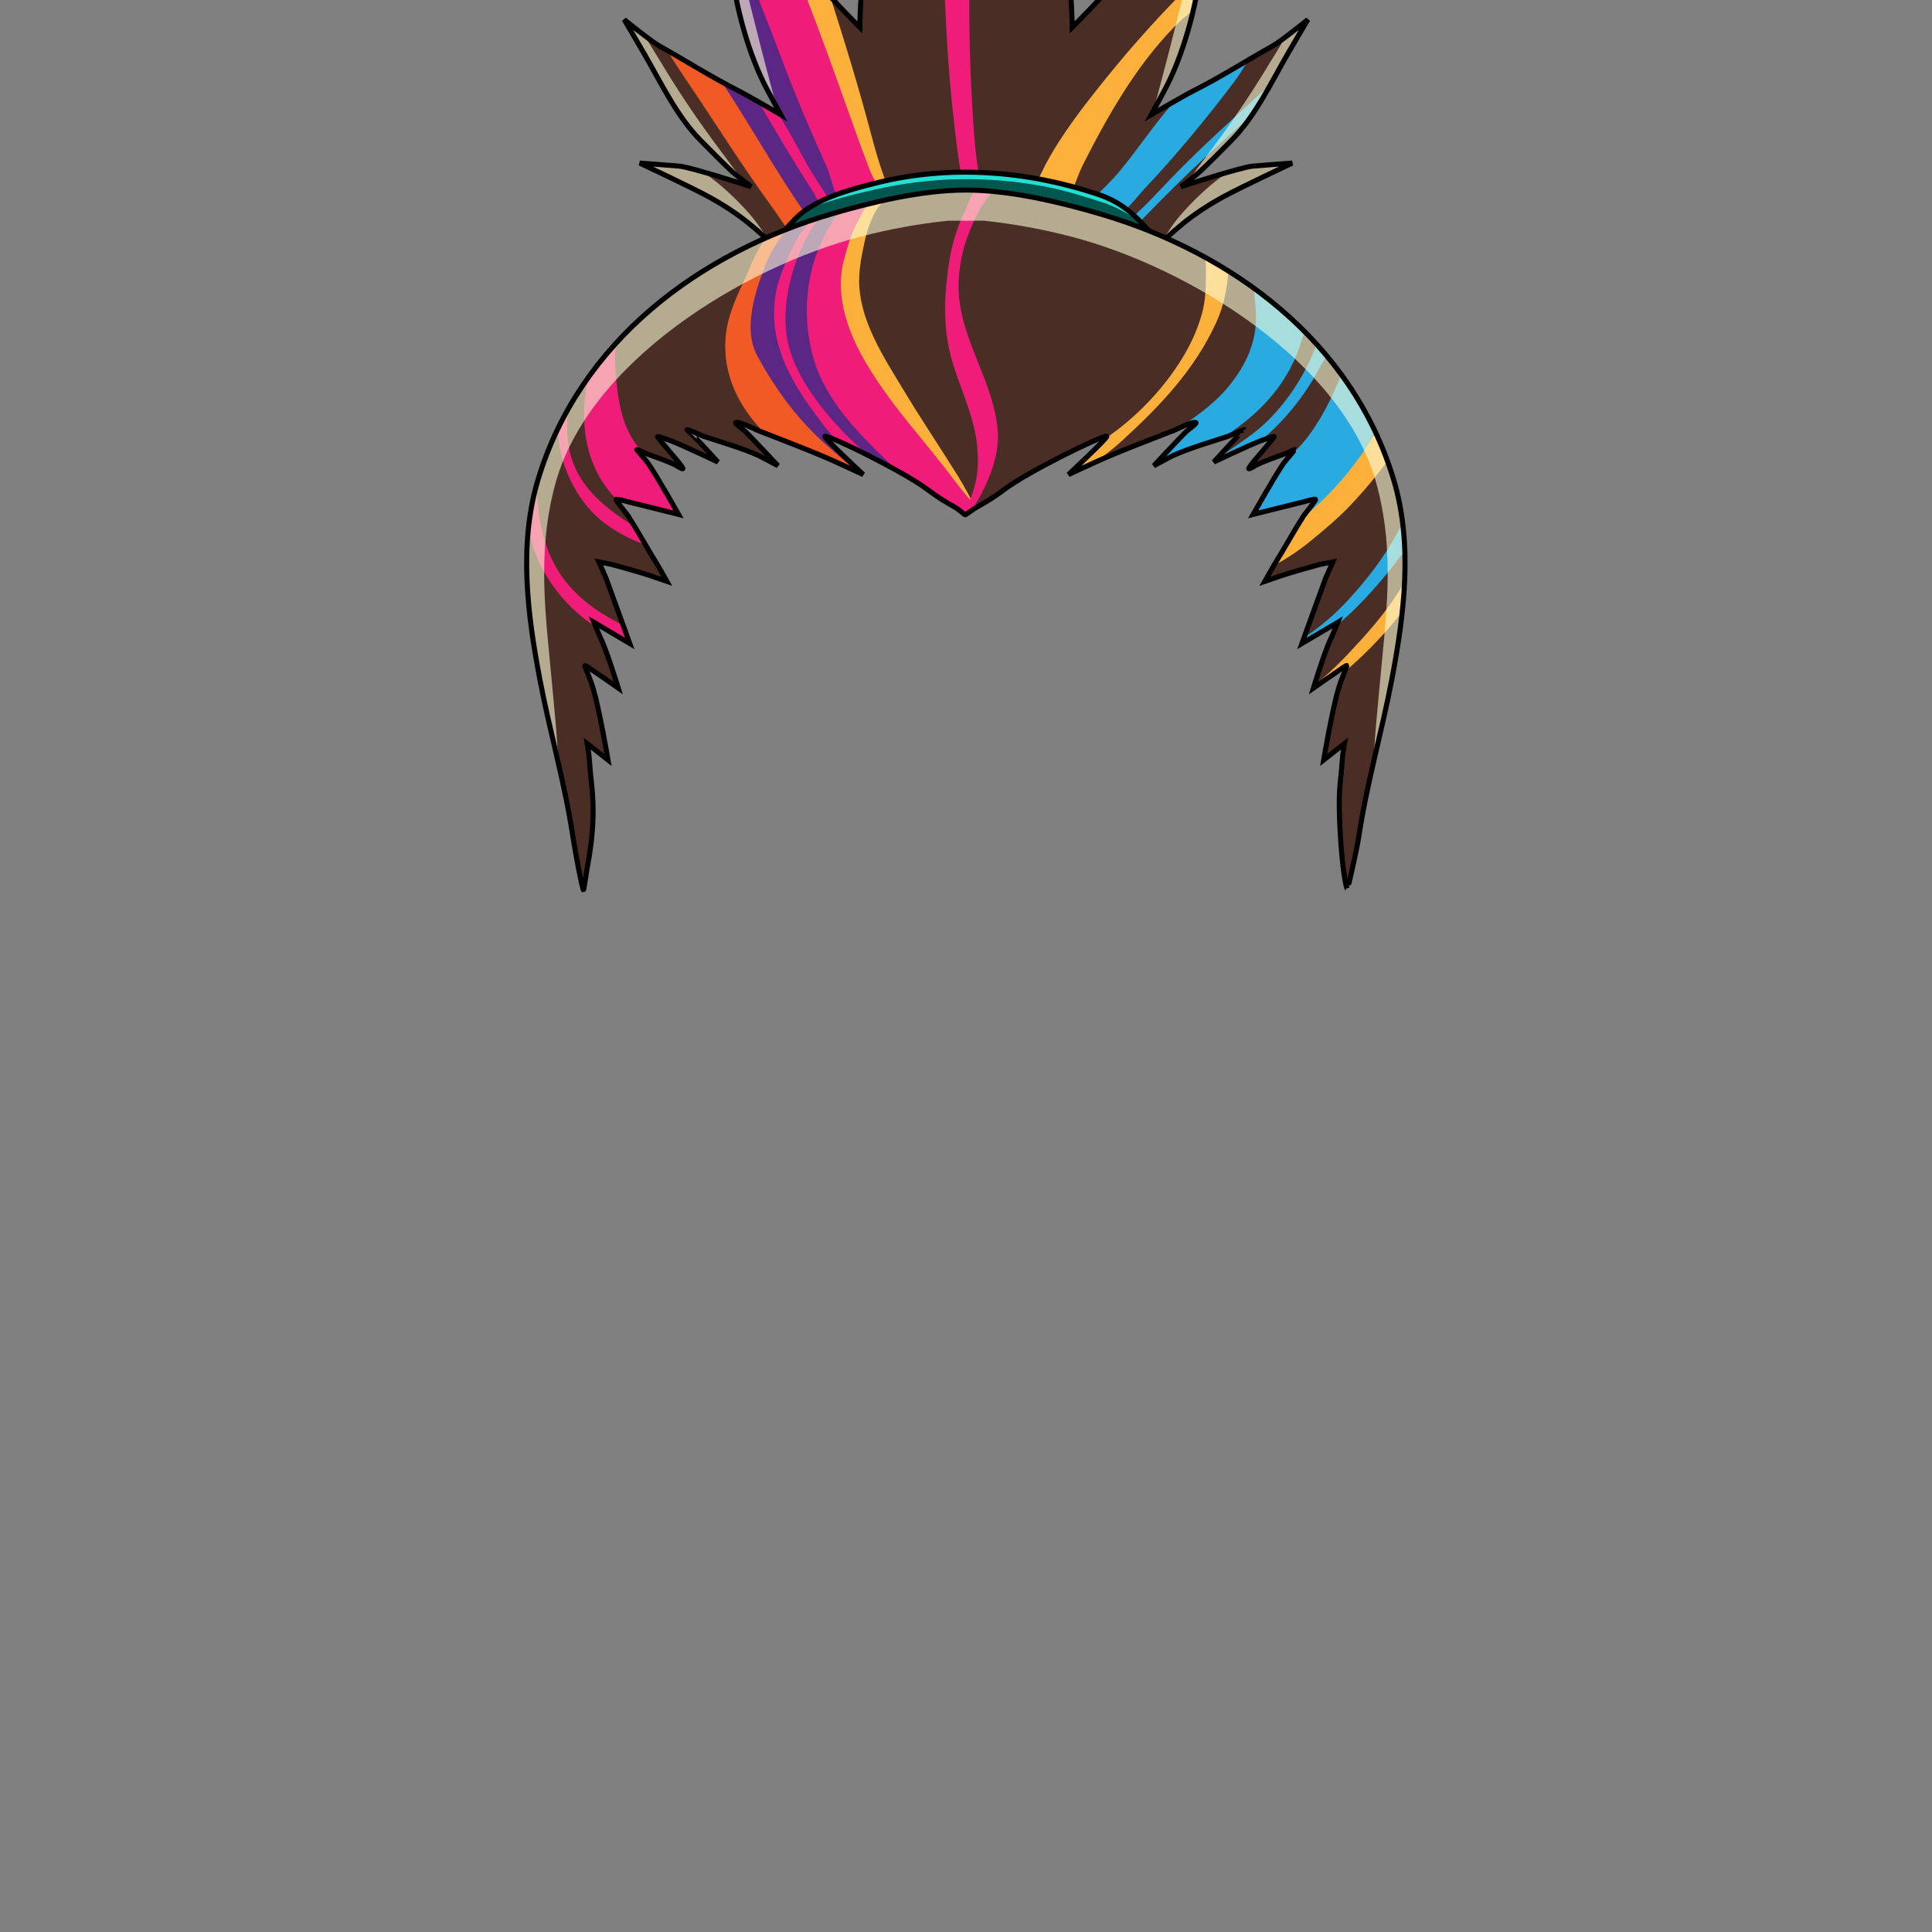 <svg viewBox="0 0 800 800" xmlns="http://www.w3.org/2000/svg">
  <rect x="0" y="0" width="800" height="800" fill="#808080" stroke="none"/>
  <g id="hairstyles-front">
    <g id="hairstyle-1">
      <path
        d="M406.869,-73.661C413.305,-59.495 437.349,-22.33 441.982,-10.078C443.832,-5.186 443.968,11.343 443.968,11.343C443.968,11.343 451.038,4.184 453.382,1.611C462.565,-8.473 474.219,-15.861 484.136,-25.173C485.624,-26.57 497.328,-37.608 497.328,-37.608C497.328,-37.608 497.972,-19.475 497.76,-17.388C496.031,-0.381 491.177,19.328 483.549,34.775C482.39,37.123 476.718,47.49 476.718,47.49C476.718,47.49 489.892,39.781 494.315,37.54C505.497,31.877 516.153,25.091 527.093,18.958C530.543,17.024 541.536,8.114 541.536,8.114C541.536,8.114 535.409,18.545 533.627,21.599C526.326,34.117 519.878,48.17 509.531,58.517C505.222,62.825 500.976,67.258 496.493,71.384C494.97,72.787 488.971,77.3 488.971,77.3C488.971,77.3 513.637,69.292 518.598,68.805C521.96,68.474 535.079,67.538 535.079,67.538C535.079,67.538 513.525,77.646 506.318,81.61C493.97,88.401 486.011,95.15 475.853,105.504C473.719,107.68 441.795,132.85 400.002,132.279C358.208,132.85 326.285,107.68 324.151,105.504C313.993,95.15 306.034,88.401 293.686,81.61C286.479,77.646 264.924,67.538 264.924,67.538C264.924,67.538 278.044,68.474 281.406,68.805C286.366,69.292 311.033,77.3 311.033,77.3C311.033,77.3 305.034,72.787 303.51,71.384C299.028,67.258 294.782,62.825 290.473,58.517C280.126,48.17 273.678,34.117 266.376,21.599C264.595,18.545 258.468,8.114 258.468,8.114C258.468,8.114 269.461,17.024 272.91,18.958C283.851,25.091 294.507,31.877 305.688,37.54C310.111,39.781 323.286,47.49 323.286,47.49C323.286,47.49 317.614,37.123 316.455,34.775C308.826,19.328 303.973,-0.381 302.244,-17.388C302.031,-19.475 302.676,-37.608 302.676,-37.608C302.676,-37.608 314.38,-26.57 315.868,-25.173C325.785,-15.861 337.439,-8.473 346.622,1.611C348.965,4.184 356.035,11.343 356.035,11.343C356.035,11.343 356.171,-5.186 358.021,-10.078C362.654,-22.33 384.548,-58.576 390.799,-72.826C394.304,-80.816 399.392,-91.828 400,-93.468C400,-93.468 401.872,-84.661 406.869,-73.661Z"
        style="
          fill: rgb(
            74,
            45,
            37
          );
        "
      />
      <clipPath id="_clip1_hair1">
        <path
          d="M406.869,-73.661C413.305,-59.495 437.349,-22.33 441.982,-10.078C443.832,-5.186 443.968,11.343 443.968,11.343C443.968,11.343 451.038,4.184 453.382,1.611C462.565,-8.473 474.219,-15.861 484.136,-25.173C485.624,-26.57 497.328,-37.608 497.328,-37.608C497.328,-37.608 497.972,-19.475 497.76,-17.388C496.031,-0.381 491.177,19.328 483.549,34.775C482.39,37.123 476.718,47.49 476.718,47.49C476.718,47.49 489.892,39.781 494.315,37.54C505.497,31.877 516.153,25.091 527.093,18.958C530.543,17.024 541.536,8.114 541.536,8.114C541.536,8.114 535.409,18.545 533.627,21.599C526.326,34.117 519.878,48.17 509.531,58.517C505.222,62.825 500.976,67.258 496.493,71.384C494.97,72.787 488.971,77.3 488.971,77.3C488.971,77.3 513.637,69.292 518.598,68.805C521.96,68.474 535.079,67.538 535.079,67.538C535.079,67.538 513.525,77.646 506.318,81.61C493.97,88.401 486.011,95.15 475.853,105.504C473.719,107.68 441.795,132.85 400.002,132.279C358.208,132.85 326.285,107.68 324.151,105.504C313.993,95.15 306.034,88.401 293.686,81.61C286.479,77.646 264.924,67.538 264.924,67.538C264.924,67.538 278.044,68.474 281.406,68.805C286.366,69.292 311.033,77.3 311.033,77.3C311.033,77.3 305.034,72.787 303.51,71.384C299.028,67.258 294.782,62.825 290.473,58.517C280.126,48.17 273.678,34.117 266.376,21.599C264.595,18.545 258.468,8.114 258.468,8.114C258.468,8.114 269.461,17.024 272.91,18.958C283.851,25.091 294.507,31.877 305.688,37.54C310.111,39.781 323.286,47.49 323.286,47.49C323.286,47.49 317.614,37.123 316.455,34.775C308.826,19.328 303.973,-0.381 302.244,-17.388C302.031,-19.475 302.676,-37.608 302.676,-37.608C302.676,-37.608 314.38,-26.57 315.868,-25.173C325.785,-15.861 337.439,-8.473 346.622,1.611C348.965,4.184 356.035,11.343 356.035,11.343C356.035,11.343 356.171,-5.186 358.021,-10.078C362.654,-22.33 384.548,-58.576 390.799,-72.826C394.304,-80.816 399.392,-91.828 400,-93.468C400,-93.468 401.872,-84.661 406.869,-73.661Z"
        />
      </clipPath>
      <g clip-path="url(#_clip1_hair1)">
        <path
          d="M263.435,0.852C263.222,0.729 263.825,1.894 263.878,1.989C264.323,2.801 264.811,3.588 265.313,4.366C266.84,6.732 268.517,9.003 270.059,11.359C274.671,18.404 279.005,25.523 283.741,32.5C295.521,49.855 306.494,67.545 318.828,84.55C321.794,88.639 324.562,92.856 327.472,96.983C328.229,98.057 329.35,100.925 330.996,100.194C332.47,99.54 339.501,95.393 340.158,93.831C340.632,92.704 336.679,88.542 336.12,87.749C331.91,81.78 328.087,75.516 324.066,69.419C316.749,58.323 311.1,46.252 303.95,35.043C301.362,30.984 298.584,25.048 294.694,22.018C290.212,18.526 282.693,18.174 277.531,15.848"
          style="fill: rgb(241, 90, 36)"
        />
        <path
          d="M466.103,93.021C466.253,93.59 467.324,91.577 467.934,90.993C469.346,89.638 470.755,88.283 472.179,86.941C476.312,83.048 480.121,78.884 484.037,74.778C498.147,59.985 513.678,46.463 528.594,32.506C532.298,29.04 535.964,25.514 539.897,22.304C540.216,22.043 543.2,19.275 543.615,19.76C544.181,20.42 541.81,24.358 541.497,24.958C538.578,30.558 533.77,34.501 529.038,38.537C512.85,52.344 496.931,66.511 481.984,81.669C478.629,85.071 475.232,88.418 471.966,91.908C470.252,93.741 469.092,95.882 466.435,95.312L466.103,93.021C466.095,92.992 466.09,92.956 466.088,92.913L466.103,93.021ZM447.781,87.327C448.328,85.952 451.071,84.093 452.107,82.982C455.924,78.893 460.083,75.16 463.651,70.837C476.014,55.859 484.832,40.134 500.983,28.788C506.449,24.948 512.038,21.29 517.457,17.383C517.735,17.182 522.306,13.77 522.47,14.016C522.773,14.47 520.192,17.923 519.936,18.52C517.393,24.455 514.37,29.49 510.455,34.661C499.256,49.453 487.112,64.138 474.39,77.636C468.604,83.775 464.75,91.029 455.779,90.132L447.781,87.327Z"
          style="fill: rgb(41, 171, 226)"
        />
        <path
          d="M427.178,80.447C426.847,80.38 432.341,69.24 432.831,68.317C439.593,55.572 448.694,43.93 457.715,32.732C476.565,9.331 497.957,-12.794 521.084,-31.92C527.275,-37.04 533.56,-42.053 540.06,-46.774C540.441,-47.051 545.49,-51.054 545.892,-50.652C546.244,-50.299 541.702,-45.815 541.434,-45.523C538.438,-42.241 535.787,-38.633 533.343,-34.928C529.754,-29.485 526.972,-22.571 522.504,-17.784C512.035,-6.567 496.946,0.131 486.125,11.252C470.265,27.552 458.701,47.943 448.479,68.104C444.565,75.822 442.727,88.123 432.831,88.377L427.178,80.447ZM321.751,-28.189C320.588,-29.665 325.09,-19.262 325.864,-17.083C328.65,-9.235 331.771,-1.541 334.664,6.259C342.154,26.448 347.98,47.327 356.872,66.962C358.977,71.61 360.709,76.372 362.602,81.103C362.908,81.871 363.674,85.093 364.515,85.454C364.721,85.542 369.626,84.009 370.223,83.796C371.067,83.494 366.774,75.235 366.418,74.261C364.094,67.901 362.25,61.424 360.521,54.88C355.703,36.64 350.158,18.536 344.422,0.563C342.343,-5.951 340.683,-16.62 335.577,-21.634C331.963,-25.182 326.397,-25.995 321.792,-27.53L321.751,-28.189Z"
          style="fill: rgb(251, 176, 59)"
        />
        <path
          d="M282.109,6.315C281.89,6.064 282.3,7.368 282.344,7.46C282.684,8.164 283.082,8.841 283.485,9.511C284.769,11.642 286.325,13.573 287.815,15.559C292.181,21.381 294.965,28.04 298.947,34.077C308.279,48.226 316.761,62.937 325.922,77.212C328.351,80.996 330.878,84.718 333.373,88.459C333.887,89.23 335.067,92.032 336.062,92.364C336.667,92.566 338.542,90.872 339.025,90.581C341.707,88.965 347.729,89.83 350.056,87.835C350.483,87.469 349.489,80.585 347.02,74.496C342.243,62.711 337.269,51.25 332.809,39.359C324.394,16.918 314.171,-5.259 305.175,-27.468C303.038,-32.744 300.916,-38.07 298.386,-43.174C298.05,-43.852 296.524,-47.921 295.445,-47.719C294.015,-47.451 292.581,-43.288 292.043,-42.232C289.025,-36.309 286.377,-30.255 283.795,-24.131"
          style="fill: rgb(92, 38, 132)"
        />
        <path
          d="M313.382,40.654C313.53,40.838 313.97,41.825 314.187,42.198C314.734,43.14 315.262,44.094 315.801,45.041C317.48,47.997 319.227,50.915 320.954,53.844C326.051,62.491 331.271,70.993 336.694,79.446C338.829,82.773 340.485,88.835 345.085,85.885C345.516,85.608 343.906,83.416 343.747,83.166C341.883,80.239 339.94,77.363 338.049,74.452C332.465,65.857 328.308,56.445 322.627,47.905C320.339,44.465 318.162,40.283 314.536,38.088L313.382,40.654ZM348.913,85.367C345.906,82.723 344.089,72.946 342.358,69.127C335.371,53.714 328.72,38.034 322.827,22.166C317.665,8.27 311.807,-5.424 307.311,-19.554C304.896,-27.142 302.643,-34.782 300.275,-42.385C298.895,-46.815 297.576,-51.264 296.271,-55.717C295.499,-58.353 294.764,-61 294.003,-63.639C293.516,-65.327 290.489,-71.876 291.285,-73.733C292.442,-76.431 300.394,-68.537 300.82,-68.043C306.778,-61.132 311.515,-52.377 315.487,-44.217C328.317,-17.864 340.869,16.937 350.802,44.804C353.902,53.5 356.97,62.206 360.313,70.813C361.039,72.683 364.343,78.106 363.94,80.118C363.747,81.087 361.957,80.387 361.053,80.785C359.083,81.654 357.255,82.651 355.4,83.733L348.913,85.367ZM392.861,-101.656C392.538,-105.873 391.614,-89.048 391.588,-87.235C391.423,-75.867 391.525,-64.485 391.175,-53.121C390.131,-19.165 391.103,14.419 394.766,48.2C395.613,56.008 396.582,63.832 397.811,71.59C398.021,72.917 398.043,78.882 400.056,78.941C401.366,78.98 405.654,79.211 406.546,78.141C407.433,77.077 405.124,70.894 404.908,69.515C403.618,61.29 403.148,52.898 402.64,44.597C400.306,6.481 401.386,-31.506 403.865,-69.584C404.428,-78.242 404.989,-86.896 405.284,-95.569C405.553,-103.467 407.078,-109.547 397.496,-109.217L392.861,-101.656ZM313.382,40.654L313.342,40.743C313.32,40.615 313.338,40.598 313.382,40.654Z"
          style="fill: rgb(239, 28, 121)"
        />
        <path
          d="M260.323,60.03C260.092,59.885 261.818,60.27 262.062,60.318C263.465,60.595 264.88,60.804 266.282,61.084C270.16,61.86 274.356,62.567 278.042,64.039C290.296,68.932 301.845,78.891 310.434,88.667C312.598,91.13 314.511,93.785 316.264,96.555C316.464,96.871 318.162,99.125 317.854,99.485C317.496,99.904 313.424,96.962 313.065,96.744C307.971,93.655 302.708,90.855 297.404,88.146C294.341,86.582 291.266,85.042 288.167,83.55C285.888,82.453 283.604,81.364 281.322,80.272C279.23,79.271 277.14,78.264 275.042,77.274C273.528,76.56 272.009,75.86 270.495,75.147C269.163,74.52 267.827,73.902 266.497,73.269C265.569,72.828 264.641,72.386 263.718,71.935C260.843,70.531 247.922,64.896 257.558,63.407C258.363,63.283 259.169,63.209 259.981,63.151C261.627,63.034 263.271,62.972 264.919,62.943L260.323,60.03ZM539.276,60.03C539.507,59.885 537.781,60.27 537.537,60.318C536.134,60.595 534.719,60.804 533.317,61.084C529.439,61.86 525.243,62.567 521.557,64.039C509.303,68.932 497.754,78.891 489.165,88.667C487.001,91.13 485.088,93.785 483.335,96.555C483.135,96.871 481.438,99.125 481.745,99.485C482.104,99.904 486.175,96.962 486.534,96.744C491.629,93.655 496.891,90.855 502.195,88.146C505.258,86.582 508.333,85.042 511.432,83.55C513.712,82.453 515.995,81.364 518.277,80.272C520.369,79.271 522.46,78.264 524.557,77.274C526.071,76.56 527.591,75.86 529.104,75.147C530.436,74.52 531.773,73.902 533.102,73.269C534.03,72.828 534.958,72.386 535.881,71.935C538.756,70.531 551.677,64.896 542.042,63.407C541.236,63.283 540.431,63.209 539.618,63.151C537.973,63.034 536.328,62.972 534.68,62.943L539.276,60.03ZM263.604,7.597C262.939,7.553 264.271,9.131 264.613,9.842C265.317,11.308 266.051,12.764 266.797,14.209C268.98,18.439 271.634,22.409 274.085,26.482C281.48,38.77 289.461,50.547 298.064,62.023C300.399,65.138 302.737,68.249 305.034,71.392C305.81,72.455 306.586,73.518 307.343,74.594C307.737,75.154 309.151,76.509 308.503,76.289C307.16,75.833 305.705,74.208 304.571,73.391C301.145,70.919 297.729,68.442 294.373,65.875C281.404,55.957 268.694,45.085 259.927,31.11C256.099,25.008 252.977,18.462 250.924,11.552C250.529,10.222 248.874,5.94 250.708,4.911C252.903,3.678 257.962,6.54 260.113,7.181L263.663,7.604L263.604,7.597ZM535.995,7.597C536.661,7.553 535.328,9.131 534.986,9.842C534.282,11.308 533.549,12.764 532.803,14.209C530.619,18.439 527.965,22.409 525.514,26.482C518.119,38.77 510.138,50.547 501.535,62.023C499.2,65.138 496.862,68.249 494.565,71.392C493.789,72.455 493.013,73.518 492.256,74.594C491.862,75.154 490.448,76.509 491.096,76.289C492.439,75.833 493.895,74.208 495.028,73.391C498.454,70.919 501.87,68.442 505.226,65.875C518.195,55.957 530.905,45.085 539.672,31.11C543.5,25.008 546.622,18.462 548.675,11.552C549.071,10.222 550.726,5.94 548.891,4.911C546.696,3.678 541.637,6.54 539.486,7.181L535.936,7.604L535.995,7.597ZM287.632,-69.979C287.609,-70.046 288.506,-67.234 288.77,-66.553C289.825,-63.834 290.877,-61.115 291.895,-58.382C294.76,-50.694 298.003,-43.123 300.465,-35.292C306.975,-14.584 311.688,7.055 317.288,28.054C318.611,33.015 319.847,37.994 321.275,42.927C321.42,43.43 322.914,47.196 322.558,47.575C322.446,47.694 320.534,44.649 320.439,44.496C318.973,42.146 317.468,39.818 315.947,37.503C311.686,31.017 307.236,24.657 303.306,17.959C292.428,-0.58 284.101,-20.495 277.867,-41.044C274.724,-51.404 271.455,-63.764 273.575,-74.681L287.632,-69.979ZM511.968,-69.979C511.99,-70.046 511.093,-67.234 510.829,-66.553C509.775,-63.834 508.722,-61.115 507.704,-58.382C504.839,-50.694 501.596,-43.123 499.134,-35.292C492.624,-14.584 487.911,7.055 482.311,28.054C480.988,33.015 479.752,37.994 478.324,42.927C478.179,43.43 476.685,47.196 477.041,47.575C477.153,47.694 479.065,44.649 479.161,44.496C480.627,42.146 482.131,39.818 483.652,37.503C487.914,31.017 492.363,24.657 496.294,17.959C507.172,-0.58 515.498,-20.495 521.733,-41.044C524.875,-51.404 528.144,-63.764 526.024,-74.681L511.968,-69.979Z"
          style="fill: rgb(252, 255, 216); fill-opacity: 0.6"
        />
      </g>
      <path
        d="M406.869,-73.661C413.305,-59.495 437.349,-22.33 441.982,-10.078C443.832,-5.186 443.968,11.343 443.968,11.343C443.968,11.343 451.038,4.184 453.382,1.611C462.565,-8.473 474.219,-15.861 484.136,-25.173C485.624,-26.57 497.328,-37.608 497.328,-37.608C497.328,-37.608 497.972,-19.475 497.76,-17.388C496.031,-0.381 491.177,19.328 483.549,34.775C482.39,37.123 476.718,47.49 476.718,47.49C476.718,47.49 489.892,39.781 494.315,37.54C505.497,31.877 516.153,25.091 527.093,18.958C530.543,17.024 541.536,8.114 541.536,8.114C541.536,8.114 535.409,18.545 533.627,21.599C526.326,34.117 519.878,48.17 509.531,58.517C505.222,62.825 500.976,67.258 496.493,71.384C494.97,72.787 488.971,77.3 488.971,77.3C488.971,77.3 513.637,69.292 518.598,68.805C521.96,68.474 535.079,67.538 535.079,67.538C535.079,67.538 513.525,77.646 506.318,81.61C493.97,88.401 486.011,95.15 475.853,105.504C473.719,107.68 441.795,132.85 400.002,132.279C358.208,132.85 326.285,107.68 324.151,105.504C313.993,95.15 306.034,88.401 293.686,81.61C286.479,77.646 264.924,67.538 264.924,67.538C264.924,67.538 278.044,68.474 281.406,68.805C286.366,69.292 311.033,77.3 311.033,77.3C311.033,77.3 305.034,72.787 303.51,71.384C299.028,67.258 294.782,62.825 290.473,58.517C280.126,48.17 273.678,34.117 266.376,21.599C264.595,18.545 258.468,8.114 258.468,8.114C258.468,8.114 269.461,17.024 272.91,18.958C283.851,25.091 294.507,31.877 305.688,37.54C310.111,39.781 323.286,47.49 323.286,47.49C323.286,47.49 317.614,37.123 316.455,34.775C308.826,19.328 303.973,-0.381 302.244,-17.388C302.031,-19.475 302.676,-37.608 302.676,-37.608C302.676,-37.608 314.38,-26.57 315.868,-25.173C325.785,-15.861 337.439,-8.473 346.622,1.611C348.965,4.184 356.035,11.343 356.035,11.343C356.035,11.343 356.171,-5.186 358.021,-10.078C362.654,-22.33 384.548,-58.576 390.799,-72.826C394.304,-80.816 399.392,-91.828 400,-93.468C400,-93.468 401.872,-84.661 406.869,-73.661Z"
        style="fill: none; stroke: black; stroke-width: 2.1px"
      />
      <path
        d="M322.037,99.345C321.487,99.579 322.72,98.363 323.065,97.874C323.784,96.856 324.556,95.853 325.374,94.912C327.696,92.237 330.26,89.382 333.156,87.314C341.761,81.167 352.981,78.23 363.11,75.698C393.201,68.175 425.129,70.626 454.435,80.395C464.218,83.656 469.528,88.595 476.205,96.086C477.124,97.117 481.604,100.779 481.604,102.222C481.604,103.239 479.597,101.886 478.588,101.761C476.48,101.501 474.379,101.209 472.268,100.978C465.771,100.268 459.255,99.724 452.743,99.183C433.084,97.549 413.379,96.589 393.652,97.283C377.279,97.859 360.951,99.744 344.771,102.268C338.47,103.251 332.184,104.262 325.915,105.434C324.947,105.614 320.377,107.068 321.045,104.731L322.037,99.345Z"
        style="fill: rgb(35, 223, 211)"
      />
      <clipPath id="_clip2_hair1">
        <path
          d="M322.037,99.345C321.487,99.579 322.72,98.363 323.065,97.874C323.784,96.856 324.556,95.853 325.374,94.912C327.696,92.237 330.26,89.382 333.156,87.314C341.761,81.167 352.981,78.23 363.11,75.698C393.201,68.175 425.129,70.626 454.435,80.395C464.218,83.656 469.528,88.595 476.205,96.086C477.124,97.117 481.604,100.779 481.604,102.222C481.604,103.239 479.597,101.886 478.588,101.761C476.48,101.501 474.379,101.209 472.268,100.978C465.771,100.268 459.255,99.724 452.743,99.183C433.084,97.549 413.379,96.589 393.652,97.283C377.279,97.859 360.951,99.744 344.771,102.268C338.47,103.251 332.184,104.262 325.915,105.434C324.947,105.614 320.377,107.068 321.045,104.731L322.037,99.345Z"
        />
      </clipPath>
      <g clip-path="url(#_clip2_hair1)">
        <path
          d="M322.225,100.308C321.022,99.147 327.114,91.191 327.234,91.126C329.092,90.112 333.81,86.845 335.782,86.074C344.223,82.772 353.499,80.474 362.331,78.482C385.656,73.22 408.551,72.812 431.984,77.111C439.956,78.573 449.06,81.342 456.771,83.879C464.494,86.42 472.332,91.578 478.579,96.853C479.671,97.775 484.262,99.301 484.129,100.98C484.046,102.018 478.686,100.472 478.259,100.374C471.092,98.723 463.902,97.16 456.68,95.768C438.558,92.274 420.173,90.041 401.697,90.102C381.074,90.17 360.084,92.505 339.928,96.943C335.643,97.886 331.435,99.111 327.181,100.171C325.916,100.487 323.379,101.419 322.225,100.308Z"
          style="fill: rgb(1, 86, 79)"
        />
      </g>
      <path
        d="M322.037,99.345C321.487,99.579 322.72,98.363 323.065,97.874C323.784,96.856 324.556,95.853 325.374,94.912C327.696,92.237 330.26,89.382 333.156,87.314C341.761,81.167 352.981,78.23 363.11,75.698C393.201,68.175 425.129,70.626 454.435,80.395C464.218,83.656 469.528,88.595 476.205,96.086C477.124,97.117 481.604,100.779 481.604,102.222C481.604,103.239 479.597,101.886 478.588,101.761C476.48,101.501 474.379,101.209 472.268,100.978C465.771,100.268 459.255,99.724 452.743,99.183C433.084,97.549 413.379,96.589 393.652,97.283C377.279,97.859 360.951,99.744 344.771,102.268C338.47,103.251 332.184,104.262 325.915,105.434C324.947,105.614 320.377,107.068 321.045,104.731L322.037,99.345Z"
        style="fill: none; stroke: black; stroke-width: 2.1px"
      />
      <path
        d="M399.935,78.687C418.335,78.687 439.207,83.797 455.135,88.451C510.188,104.538 559.807,141.267 577.071,198.582C585.157,225.429 581.465,254.228 576.348,281.207C572.202,303.069 565.926,324.502 562.63,346.536C561.806,352.043 558.033,368.296 557.963,368.196C556.103,365.539 553.607,335.769 554.949,324.266C555.373,320.635 555.635,317.017 555.928,313.376C556.028,312.143 556.711,307.926 556.711,307.926L548.107,314.686C548.107,314.686 551.572,294.185 554.243,285.127C555.418,281.144 557.869,275.867 557.68,275.615C557.507,275.384 554.819,277.348 554.612,277.486C551.791,279.367 543.863,284.917 543.863,284.917C543.863,284.917 548.8,268.719 551.424,263.702C551.644,263.282 553.946,257.687 553.946,257.687L539.098,266.455C539.098,266.455 546.344,246.42 548.879,239.54C549.039,239.106 551.903,232.686 551.903,232.686C551.903,232.686 547.299,233.507 546.54,233.72C541.088,235.243 535.569,236.717 530.199,238.507C529.793,238.642 523.737,240.726 523.737,240.726C523.737,240.726 527.014,234.852 527.545,234.003C531.764,227.251 535.565,220.201 539.849,213.506C540.264,212.857 544.917,207.308 544.712,206.794C544.566,206.429 540.387,207.64 540.067,207.719C534.848,209.001 518.896,212.995 518.896,212.995C518.896,212.995 527.867,197.1 531.363,192.042C532.296,190.693 536.262,186.203 536.215,186.156C536.096,186.037 532.266,187.832 531.994,187.93C528.15,189.314 524.267,190.676 520.55,192.379C520.133,192.57 517.466,194.337 517.068,194.098C516.848,193.966 519.008,191.224 519.179,191.019C521.326,188.443 527.736,181.099 527.577,180.782C527.439,180.505 522.089,182.502 521.67,182.664C516.958,184.492 502.588,191.313 502.588,191.313C502.588,191.313 509.896,183.309 512.14,181.065C512.343,180.863 515.438,177.966 515.425,177.954C515.101,177.629 509.168,180.456 508.604,180.641C500.894,183.174 493.012,185.391 485.584,188.702C485.013,188.957 477.751,192.858 477.751,192.858C477.751,192.858 487.594,182.297 491.078,178.813C491.939,177.952 495.798,175.298 495.212,175.005C493.839,174.319 487.377,177.721 486.096,178.226C476.451,182.025 466.723,185.644 457.201,189.747C453.9,191.169 442.412,196.513 442.412,196.513C442.412,196.513 458.983,181.042 458.289,180.695C456.871,179.986 425.36,195.403 415.599,202.867C411.944,205.662 408.156,207.963 404.144,210.199C403.231,210.708 399.516,213.362 399.655,213.239C399.655,213.239 396.638,210.708 395.726,210.199C391.713,207.963 387.925,205.662 384.27,202.867C374.51,195.403 342.998,179.986 341.58,180.695C340.886,181.042 357.457,196.513 357.457,196.513C357.457,196.513 345.969,191.169 342.668,189.747C333.147,185.644 323.418,182.025 313.774,178.226C312.492,177.721 306.03,174.319 304.657,175.005C304.071,175.298 307.93,177.952 308.791,178.813C312.275,182.297 322.118,192.858 322.118,192.858C322.118,192.858 314.856,188.957 314.285,188.702C306.857,185.391 298.975,183.174 291.265,180.641C290.701,180.456 284.768,177.629 284.444,177.954C284.432,177.966 287.527,180.863 287.729,181.065C289.973,183.309 297.281,191.313 297.281,191.313C297.281,191.313 282.911,184.492 278.199,182.664C277.78,182.502 272.43,180.505 272.292,180.782C272.133,181.099 278.544,188.443 280.69,191.019C280.861,191.224 283.021,193.966 282.801,194.098C282.403,194.337 279.736,192.57 279.32,192.379C275.602,190.676 271.719,189.314 267.875,187.93C267.603,187.832 263.773,186.037 263.654,186.156C263.607,186.203 267.573,190.693 268.506,192.042C272.002,197.1 280.973,212.995 280.973,212.995C280.973,212.995 265.022,209.001 259.803,207.719C259.482,207.64 255.303,206.429 255.157,206.794C254.952,207.308 259.605,212.857 260.02,213.506C264.305,220.201 268.105,227.251 272.324,234.003C272.856,234.852 276.132,240.726 276.132,240.726C276.132,240.726 270.076,238.642 269.67,238.507C264.301,236.717 258.781,235.243 253.33,233.72C252.57,233.507 247.966,232.686 247.966,232.686C247.966,232.686 250.831,239.106 250.991,239.54C253.525,246.42 260.771,266.455 260.771,266.455L245.923,257.687C245.923,257.687 248.225,263.282 248.445,263.702C251.069,268.719 256.006,284.917 256.006,284.917C256.006,284.917 248.078,279.367 245.257,277.486C245.05,277.348 242.363,275.384 242.189,275.615C242,275.867 244.452,281.144 245.626,285.127C248.297,294.185 251.762,314.686 251.762,314.686L243.158,307.926C243.158,307.926 243.841,312.143 243.941,313.376C244.235,317.017 244.496,320.635 244.92,324.266C246.262,335.769 245.495,346.721 243.375,358.089C242.792,361.216 241.742,368.654 241.623,368.595C241.099,368.332 238.063,352.043 237.239,346.536C233.943,324.502 227.667,303.069 223.521,281.207C218.404,254.228 214.712,225.429 222.798,198.582C240.062,141.267 289.682,104.538 344.734,88.451C360.662,83.797 381.534,78.687 399.935,78.687Z"
        style="
          fill: rgb(
            74,
            45,
            37
          );
        "
      />
      <clipPath id="_clip3_hair1">
        <path
          d="M399.935,78.687C418.335,78.687 439.207,83.797 455.135,88.451C510.188,104.538 559.807,141.267 577.071,198.582C585.157,225.429 581.465,254.228 576.348,281.207C572.202,303.069 565.926,324.502 562.63,346.536C561.806,352.043 558.033,368.296 557.963,368.196C556.103,365.539 553.607,335.769 554.949,324.266C555.373,320.635 555.635,317.017 555.928,313.376C556.028,312.143 556.711,307.926 556.711,307.926L548.107,314.686C548.107,314.686 551.572,294.185 554.243,285.127C555.418,281.144 557.869,275.867 557.68,275.615C557.507,275.384 554.819,277.348 554.612,277.486C551.791,279.367 543.863,284.917 543.863,284.917C543.863,284.917 548.8,268.719 551.424,263.702C551.644,263.282 553.946,257.687 553.946,257.687L539.098,266.455C539.098,266.455 546.344,246.42 548.879,239.54C549.039,239.106 551.903,232.686 551.903,232.686C551.903,232.686 547.299,233.507 546.54,233.72C541.088,235.243 535.569,236.717 530.199,238.507C529.793,238.642 523.737,240.726 523.737,240.726C523.737,240.726 527.014,234.852 527.545,234.003C531.764,227.251 535.565,220.201 539.849,213.506C540.264,212.857 544.917,207.308 544.712,206.794C544.566,206.429 540.387,207.64 540.067,207.719C534.848,209.001 518.896,212.995 518.896,212.995C518.896,212.995 527.867,197.1 531.363,192.042C532.296,190.693 536.262,186.203 536.215,186.156C536.096,186.037 532.266,187.832 531.994,187.93C528.15,189.314 524.267,190.676 520.55,192.379C520.133,192.57 517.466,194.337 517.068,194.098C516.848,193.966 519.008,191.224 519.179,191.019C521.326,188.443 527.736,181.099 527.577,180.782C527.439,180.505 522.089,182.502 521.67,182.664C516.958,184.492 502.588,191.313 502.588,191.313C502.588,191.313 509.896,183.309 512.14,181.065C512.343,180.863 515.438,177.966 515.425,177.954C515.101,177.629 509.168,180.456 508.604,180.641C500.894,183.174 493.012,185.391 485.584,188.702C485.013,188.957 477.751,192.858 477.751,192.858C477.751,192.858 487.594,182.297 491.078,178.813C491.939,177.952 495.798,175.298 495.212,175.005C493.839,174.319 487.377,177.721 486.096,178.226C476.451,182.025 466.723,185.644 457.201,189.747C453.9,191.169 442.412,196.513 442.412,196.513C442.412,196.513 458.983,181.042 458.289,180.695C456.871,179.986 425.36,195.403 415.599,202.867C411.944,205.662 408.156,207.963 404.144,210.199C403.231,210.708 399.516,213.362 399.655,213.239C399.655,213.239 396.638,210.708 395.726,210.199C391.713,207.963 387.925,205.662 384.27,202.867C374.51,195.403 342.998,179.986 341.58,180.695C340.886,181.042 357.457,196.513 357.457,196.513C357.457,196.513 345.969,191.169 342.668,189.747C333.147,185.644 323.418,182.025 313.774,178.226C312.492,177.721 306.03,174.319 304.657,175.005C304.071,175.298 307.93,177.952 308.791,178.813C312.275,182.297 322.118,192.858 322.118,192.858C322.118,192.858 314.856,188.957 314.285,188.702C306.857,185.391 298.975,183.174 291.265,180.641C290.701,180.456 284.768,177.629 284.444,177.954C284.432,177.966 287.527,180.863 287.729,181.065C289.973,183.309 297.281,191.313 297.281,191.313C297.281,191.313 282.911,184.492 278.199,182.664C277.78,182.502 272.43,180.505 272.292,180.782C272.133,181.099 278.544,188.443 280.69,191.019C280.861,191.224 283.021,193.966 282.801,194.098C282.403,194.337 279.736,192.57 279.32,192.379C275.602,190.676 271.719,189.314 267.875,187.93C267.603,187.832 263.773,186.037 263.654,186.156C263.607,186.203 267.573,190.693 268.506,192.042C272.002,197.1 280.973,212.995 280.973,212.995C280.973,212.995 265.022,209.001 259.803,207.719C259.482,207.64 255.303,206.429 255.157,206.794C254.952,207.308 259.605,212.857 260.02,213.506C264.305,220.201 268.105,227.251 272.324,234.003C272.856,234.852 276.132,240.726 276.132,240.726C276.132,240.726 270.076,238.642 269.67,238.507C264.301,236.717 258.781,235.243 253.33,233.72C252.57,233.507 247.966,232.686 247.966,232.686C247.966,232.686 250.831,239.106 250.991,239.54C253.525,246.42 260.771,266.455 260.771,266.455L245.923,257.687C245.923,257.687 248.225,263.282 248.445,263.702C251.069,268.719 256.006,284.917 256.006,284.917C256.006,284.917 248.078,279.367 245.257,277.486C245.05,277.348 242.363,275.384 242.189,275.615C242,275.867 244.452,281.144 245.626,285.127C248.297,294.185 251.762,314.686 251.762,314.686L243.158,307.926C243.158,307.926 243.841,312.143 243.941,313.376C244.235,317.017 244.496,320.635 244.92,324.266C246.262,335.769 245.495,346.721 243.375,358.089C242.792,361.216 241.742,368.654 241.623,368.595C241.099,368.332 238.063,352.043 237.239,346.536C233.943,324.502 227.667,303.069 223.521,281.207C218.404,254.228 214.712,225.429 222.798,198.582C240.062,141.267 289.682,104.538 344.734,88.451C360.662,83.797 381.534,78.687 399.935,78.687Z"
        />
      </clipPath>
      <g clip-path="url(#_clip3_hair1)">
        <path
          d="M534.753,268.364C532.533,269.046 541.129,263.242 542.307,262.422C548.101,258.389 553.359,253.722 558.145,248.536C565.786,240.259 572.938,231.131 578.283,221.194C580.407,217.246 582.325,213.195 584.244,209.144C584.55,208.498 585.761,204.844 587.033,206.065C592.498,211.313 587.935,219.183 584.604,223.902C575.06,237.423 563.431,251.286 550.418,261.539C546.308,264.777 542.103,267.891 537.729,270.765C536.778,271.39 533.921,273.571 532.872,271.997L534.753,268.364ZM522.401,198.481C522.12,198.583 523.987,197.13 524.296,196.897C525.726,195.817 527.088,194.667 528.479,193.539C532.689,190.126 536.928,186.644 540.343,182.407C546.599,174.646 551.206,165.438 554.938,156.239C555.737,154.27 557.09,146.182 559.47,145.572C561.971,144.93 565.724,149.863 567.093,151.37C569.981,154.551 573.339,158.658 573.786,163.129C574.188,167.148 571.745,170.903 570.509,174.61C565.977,188.205 557.079,199.927 546.386,209.284C542.693,212.515 538.803,215.574 534.638,218.173C528.512,221.996 521.594,225.063 514.373,225.959C512.084,226.243 508.123,226.658 506.378,224.657C504.955,223.024 506.393,220.292 507.087,218.684C509.412,213.295 512.769,208.292 515.965,203.393L522.401,198.481ZM499.355,194.16C498.497,194.238 506.064,188.539 507.401,187.601C513.407,183.384 519.797,179.377 525.005,174.168C533.899,165.274 540.456,154.844 545.038,143.12C546.351,139.761 547.675,132.046 552.173,136.694C555.236,139.859 548.555,148.232 546.99,151.242C538.79,167.012 527.516,179.49 512.781,189.542C508.614,192.384 504.262,195.042 499.58,196.955C498.779,197.283 495.256,199.168 495.095,197.234L499.355,194.16ZM468.196,190.574C467.777,189.986 470.824,188.161 471.251,187.845C474.822,185.207 478.814,183.167 482.557,180.792C492.101,174.735 502.232,168.221 509.341,159.283C515.998,150.915 520.256,141.668 520.09,130.849C520.009,125.594 519.037,120.406 518.893,115.15C518.868,114.241 518.188,110.922 518.846,110.154C519.229,109.707 522.866,111.33 523.274,111.467C528.023,113.068 533.486,115.522 537.218,118.927C545.451,126.44 541.34,133.266 538.693,141.818C532.059,163.252 515.391,177.126 495.967,187.136C489.178,190.634 482.194,193.792 474.83,195.874C473.731,196.185 468.333,198.275 467.486,196.723C466.586,195.073 470.574,191.05 471.448,189.948C472.627,188.464 473.857,187.005 475.132,185.602L468.196,190.574Z"
          style="fill: rgb(41, 171, 226)"
        />
        <path
          d="M352.838,82.858C352.922,82.72 352.702,82.87 352.671,82.893C351.085,84.053 349.812,86.011 348.738,87.611C346.249,91.319 344.221,95.403 342.663,99.584C338.132,111.747 337.169,126.503 339.837,139.175C343.891,158.433 359.289,173.941 370.978,188.937C373.294,191.909 384.076,202.507 376.288,204.432C359.105,208.68 343.745,196.13 332.738,184.569C322.383,173.691 311.539,160.865 307.714,145.988C304.727,134.373 311.402,104.96 320.383,96.198C324.491,92.191 331.025,90.342 336.26,88.403"
          style="fill: rgb(92, 38, 132)"
        />
        <path
          d="M324.937,95.858C324.91,95.841 323.011,98.622 322.933,98.737C320.848,101.795 318.828,105.09 317.45,108.535C312.862,120.005 307.277,136.134 313.795,147.82C321.896,162.346 330.808,174.461 343.425,185.373C347.699,189.069 351.894,192.815 356.322,196.331C357.062,196.919 363.652,201.395 361.9,202.044C352.781,205.422 342.821,197.091 335.384,193.105C315.709,182.56 298.418,163.428 300.469,139.501C301.187,131.124 304.655,123.54 308.177,116.028C311.585,108.757 315.069,97.175 323.346,94.526"
          style="fill: rgb(241, 90, 36)"
        />
        <path
          d="M542.951,285.493C542.26,286.068 543.928,284.083 544.127,283.915C545.393,282.841 546.629,281.733 547.905,280.67C551.606,277.585 555.02,274.169 558.318,270.659C565.344,263.183 572.121,255.68 577.806,247.105C579.968,243.844 581.752,240.34 583.743,236.973C583.935,236.648 585.408,233.676 585.952,234.008C592.963,238.292 585.765,246.271 582.635,250.553C572.789,264.018 560.359,276.034 547.02,286.038L542.951,285.493ZM530.651,220.647C534.023,219.604 537.812,215.731 540.492,213.512C549.226,206.285 557.028,197.781 563.55,188.49C566.561,184.2 569.001,179.613 571.631,175.091C571.903,174.624 573.71,170.71 574.409,171.348C576.35,173.121 579.143,175.761 579.677,178.43C580.466,182.377 577.787,186.333 575.633,189.34C570.49,196.518 564.986,203.12 558.901,209.533C556.621,211.935 554.199,214.19 551.726,216.391C548.757,219.033 545.68,221.57 542.608,224.091C537.05,228.653 531.042,232.452 524.631,235.706C524.27,235.889 518.702,238.613 518.658,238.455C518.429,237.629 520.361,235.435 520.76,234.828C523.221,231.09 525.827,227.452 528.366,223.767L530.651,220.647ZM367.306,80.524C367.154,82.293 363.735,85.411 362.814,87.045C360.487,91.177 358.946,95.822 357.937,100.443C356.656,106.305 355.425,112.694 355.821,118.718C356.829,134.041 366.083,148.119 373.743,160.872C380.141,171.523 387.059,181.921 393.707,192.424C395.915,195.914 398.133,199.395 400.099,203.03C400.776,204.284 401.456,205.53 402.06,206.822C402.351,207.445 402.898,208.706 402.898,208.706C402.898,208.706 400.84,206.832 399.924,205.788C398.11,203.724 396.549,201.489 394.894,199.299C389.913,192.705 385.022,186.158 379.536,179.975C361.585,159.743 340.493,130.373 350.14,101.954C352.772,94.202 355.443,82.954 364.276,80.598L367.306,80.524ZM444.619,190.039C445.503,190.095 447.792,188.087 448.587,187.627C452.663,185.269 456.516,182.446 460.346,179.711C476.661,168.057 493.691,147.798 498.206,127.803C499.498,122.081 499.336,116.135 499.336,110.301C499.336,108.49 498.283,104.592 499.062,102.903C499.279,102.433 501.087,103.286 501.358,103.371C503.357,103.996 506.585,104.096 508.195,105.559C509.507,106.752 508.773,111.005 508.641,112.626C508.039,119.996 506.718,126.732 503.632,133.502C494.774,152.94 480.514,167.962 464.908,182.222C459.549,187.119 453.79,191.469 447.262,194.708C445.404,195.63 437.067,200.235 440.397,195.298C440.774,194.739 441.167,194.193 441.577,193.657L444.619,190.039Z"
          style="fill: rgb(251, 176, 59)"
        />
        <path
          d="M261.886,261.044C261.922,260.789 259.08,259.559 258.843,259.431C255.636,257.701 252.429,255.961 249.332,254.038C241.564,249.213 234.618,242.636 230.098,234.631C226.204,227.736 224.095,220.015 223.086,212.196C222.752,209.601 222.579,206.993 222.323,204.389C222.243,203.574 222.169,202.759 222.107,201.942C222.1,201.845 221.979,200.562 221.879,200.637C220.863,201.408 220.29,204.277 219.963,205.406C218.539,210.324 217.96,215.017 219.011,220.072C222.406,236.388 233.024,250.787 246.903,259.717C251.303,262.548 255.481,265.732 259.94,268.469C263.518,270.666 265.762,269.747 264.255,265.93L261.886,261.044ZM264.931,219.382C252.437,211.682 240.315,203.232 236.223,188.257C234.787,182.998 234.58,177.381 235.075,171.975C235.155,171.092 235.767,163.568 235.384,163.848C231.488,166.708 231.115,174.286 231.166,178.58C231.327,192.134 238.828,207.573 249.492,215.962C254.155,219.631 259.57,222.6 265.067,224.803C266.764,225.484 272.002,227.848 270.711,223.994L264.931,219.382ZM401.64,206.955C404.805,199.329 405.356,193.161 404.651,185.001C403.678,173.743 398.515,162.697 395.089,152.244C390.641,138.673 390.668,125.961 392.514,111.904C393.675,103.057 395.649,95.388 399.592,87.405C400.886,84.786 401.891,79.901 404.526,78.381C405.98,77.542 410.79,77.686 412.47,77.992C412.538,78.004 411.427,79.104 411.321,79.21C410.46,80.071 409.629,80.936 408.872,81.892C406.768,84.549 405.146,87.645 403.684,90.69C398.996,100.457 396.262,111.35 397.065,122.203C398.561,142.396 412.296,159.543 413.215,179.77C413.645,189.227 409.002,200.55 403.596,209.398C404.199,210.155 404.785,211.019 404.792,211.769C404.801,212.907 403.401,214.251 402.713,215.008C401.804,216.009 400.587,216.973 399.176,217.011C398.594,217.026 398.016,216.956 397.446,216.819L394.582,219.075C394.569,218.462 395.598,217.329 396.349,216.473C393.759,215.471 391.362,213.282 389.413,211.715C382.666,206.292 376.74,200.086 370.57,194.047C359.189,182.907 347.237,171.853 340.241,157.228C332.322,140.673 332.078,118.979 339.293,102.243C341.323,97.534 344.145,90.981 348.283,87.732C351.274,85.383 355.161,85.142 358.592,83.931L359.025,84.99C359.859,85.276 357.977,86.415 357.57,87.197C356.7,88.87 355.818,90.537 354.928,92.2C352.365,96.984 351.069,101.89 349.603,107.075C345.757,120.68 350.246,135.238 356.852,147.228C367.545,166.633 382.573,181.862 395.632,199.491C397.534,202.059 399.648,204.459 401.64,206.955ZM271.759,192.464C270.146,191.663 268.682,189.695 267.386,188.49C258.348,180.081 256.273,168.62 255.134,156.841C254.745,152.817 254.538,148.777 254.79,144.738C254.816,144.325 255.481,138.708 255.178,138.685C254.212,138.61 251.15,143.189 250.642,143.831C246.089,149.579 243.182,156.059 242.332,163.348C240.048,182.932 245.666,201.72 263.008,212.968C268.386,216.456 281.001,221.134 286.802,216.053C288.618,214.463 287.334,211.669 286.447,209.962C283.907,205.068 280.433,200.573 276.956,196.311L271.759,192.464ZM338.124,91.935C338.354,91.346 337.254,92.863 336.925,93.402C336.25,94.51 335.556,95.607 334.9,96.727C332.87,100.191 331.251,103.864 329.89,107.637C325.821,118.918 323.505,132.206 326.773,143.983C330.344,156.849 340.029,169.301 349.151,178.817C352.275,182.076 355.671,185.136 358.95,188.238C360.045,189.273 361.126,190.325 362.208,191.374C362.723,191.874 364.393,192.822 363.685,192.939C361.927,193.23 357.978,190.543 356.494,189.795C347.756,185.387 343.213,179.008 337.535,171.377C326.411,156.428 317.832,140.287 321.281,121.213C322.213,116.059 324.378,110.874 326.512,106.118C329.831,98.725 333.019,92.792 339.986,88.609L338.124,91.935Z"
          style="fill: rgb(239, 28, 121)"
        />
        <path
          d="M399.967,72.554C405.928,70.686 416.562,73.22 420.799,73.957C446.858,78.489 471.985,89.534 496.961,97.859C541.286,112.634 585.735,145.938 594.594,194.862C599.371,221.242 593.788,250.351 586.387,275.705C582.761,288.124 578.302,300.343 573.918,312.511C572.614,316.131 571.351,324.156 568.516,326.99C567.508,327.998 568.46,324.138 568.516,322.714C568.638,319.643 568.741,316.572 568.877,313.501C569.292,304.091 570.304,294.745 571.142,285.368C573.767,256.013 577.885,230.043 570.152,200.954C556.565,149.841 492.037,110.571 443.5,97.964C431.611,94.876 419.536,92.654 407.333,91.386L407.334,91.39L407.325,91.385L392.61,91.385L392.601,91.39L392.602,91.386C380.399,92.654 368.323,94.876 356.435,97.964C307.898,110.571 243.37,149.841 229.783,200.954C222.05,230.043 226.167,256.013 228.793,285.368C229.631,294.745 230.643,304.091 231.058,313.501C231.194,316.572 231.297,319.643 231.418,322.714C231.475,324.138 232.426,327.998 231.418,326.99C228.584,324.156 227.321,316.131 226.017,312.511C221.632,300.343 217.173,288.124 213.548,275.705C206.147,250.351 200.564,221.242 205.341,194.862C214.2,145.938 258.649,112.634 302.974,97.859C327.95,89.534 353.077,78.489 379.136,73.957C383.373,73.22 394.007,70.686 399.967,72.554Z"
          style="fill: rgb(252, 255, 216); fill-opacity: 0.6"
        />
      </g>
      <path
        d="M399.935,78.687C418.335,78.687 439.207,83.797 455.135,88.451C510.188,104.538 559.807,141.267 577.071,198.582C585.157,225.429 581.465,254.228 576.348,281.207C572.202,303.069 565.926,324.502 562.63,346.536C561.806,352.043 558.033,368.296 557.963,368.196C556.103,365.539 553.607,335.769 554.949,324.266C555.373,320.635 555.635,317.017 555.928,313.376C556.028,312.143 556.711,307.926 556.711,307.926L548.107,314.686C548.107,314.686 551.572,294.185 554.243,285.127C555.418,281.144 557.869,275.867 557.68,275.615C557.507,275.384 554.819,277.348 554.612,277.486C551.791,279.367 543.863,284.917 543.863,284.917C543.863,284.917 548.8,268.719 551.424,263.702C551.644,263.282 553.946,257.687 553.946,257.687L539.098,266.455C539.098,266.455 546.344,246.42 548.879,239.54C549.039,239.106 551.903,232.686 551.903,232.686C551.903,232.686 547.299,233.507 546.54,233.72C541.088,235.243 535.569,236.717 530.199,238.507C529.793,238.642 523.737,240.726 523.737,240.726C523.737,240.726 527.014,234.852 527.545,234.003C531.764,227.251 535.565,220.201 539.849,213.506C540.264,212.857 544.917,207.308 544.712,206.794C544.566,206.429 540.387,207.64 540.067,207.719C534.848,209.001 518.896,212.995 518.896,212.995C518.896,212.995 527.867,197.1 531.363,192.042C532.296,190.693 536.262,186.203 536.215,186.156C536.096,186.037 532.266,187.832 531.994,187.93C528.15,189.314 524.267,190.676 520.55,192.379C520.133,192.57 517.466,194.337 517.068,194.098C516.848,193.966 519.008,191.224 519.179,191.019C521.326,188.443 527.736,181.099 527.577,180.782C527.439,180.505 522.089,182.502 521.67,182.664C516.958,184.492 502.588,191.313 502.588,191.313C502.588,191.313 509.896,183.309 512.14,181.065C512.343,180.863 515.438,177.966 515.425,177.954C515.101,177.629 509.168,180.456 508.604,180.641C500.894,183.174 493.012,185.391 485.584,188.702C485.013,188.957 477.751,192.858 477.751,192.858C477.751,192.858 487.594,182.297 491.078,178.813C491.939,177.952 495.798,175.298 495.212,175.005C493.839,174.319 487.377,177.721 486.096,178.226C476.451,182.025 466.723,185.644 457.201,189.747C453.9,191.169 442.412,196.513 442.412,196.513C442.412,196.513 458.983,181.042 458.289,180.695C456.871,179.986 425.36,195.403 415.599,202.867C411.944,205.662 408.156,207.963 404.144,210.199C403.231,210.708 399.516,213.362 399.655,213.239C399.655,213.239 396.638,210.708 395.726,210.199C391.713,207.963 387.925,205.662 384.27,202.867C374.51,195.403 342.998,179.986 341.58,180.695C340.886,181.042 357.457,196.513 357.457,196.513C357.457,196.513 345.969,191.169 342.668,189.747C333.147,185.644 323.418,182.025 313.774,178.226C312.492,177.721 306.03,174.319 304.657,175.005C304.071,175.298 307.93,177.952 308.791,178.813C312.275,182.297 322.118,192.858 322.118,192.858C322.118,192.858 314.856,188.957 314.285,188.702C306.857,185.391 298.975,183.174 291.265,180.641C290.701,180.456 284.768,177.629 284.444,177.954C284.432,177.966 287.527,180.863 287.729,181.065C289.973,183.309 297.281,191.313 297.281,191.313C297.281,191.313 282.911,184.492 278.199,182.664C277.78,182.502 272.43,180.505 272.292,180.782C272.133,181.099 278.544,188.443 280.69,191.019C280.861,191.224 283.021,193.966 282.801,194.098C282.403,194.337 279.736,192.57 279.32,192.379C275.602,190.676 271.719,189.314 267.875,187.93C267.603,187.832 263.773,186.037 263.654,186.156C263.607,186.203 267.573,190.693 268.506,192.042C272.002,197.1 280.973,212.995 280.973,212.995C280.973,212.995 265.022,209.001 259.803,207.719C259.482,207.64 255.303,206.429 255.157,206.794C254.952,207.308 259.605,212.857 260.02,213.506C264.305,220.201 268.105,227.251 272.324,234.003C272.856,234.852 276.132,240.726 276.132,240.726C276.132,240.726 270.076,238.642 269.67,238.507C264.301,236.717 258.781,235.243 253.33,233.72C252.57,233.507 247.966,232.686 247.966,232.686C247.966,232.686 250.831,239.106 250.991,239.54C253.525,246.42 260.771,266.455 260.771,266.455L245.923,257.687C245.923,257.687 248.225,263.282 248.445,263.702C251.069,268.719 256.006,284.917 256.006,284.917C256.006,284.917 248.078,279.367 245.257,277.486C245.05,277.348 242.363,275.384 242.189,275.615C242,275.867 244.452,281.144 245.626,285.127C248.297,294.185 251.762,314.686 251.762,314.686L243.158,307.926C243.158,307.926 243.841,312.143 243.941,313.376C244.235,317.017 244.496,320.635 244.92,324.266C246.262,335.769 245.495,346.721 243.375,358.089C242.792,361.216 241.742,368.654 241.623,368.595C241.099,368.332 238.063,352.043 237.239,346.536C233.943,324.502 227.667,303.069 223.521,281.207C218.404,254.228 214.712,225.429 222.798,198.582C240.062,141.267 289.682,104.538 344.734,88.451C360.662,83.797 381.534,78.687 399.935,78.687Z"
        style="fill: none; stroke: black; stroke-width: 2.1px"
      />
    </g>
  </g>
</svg>
